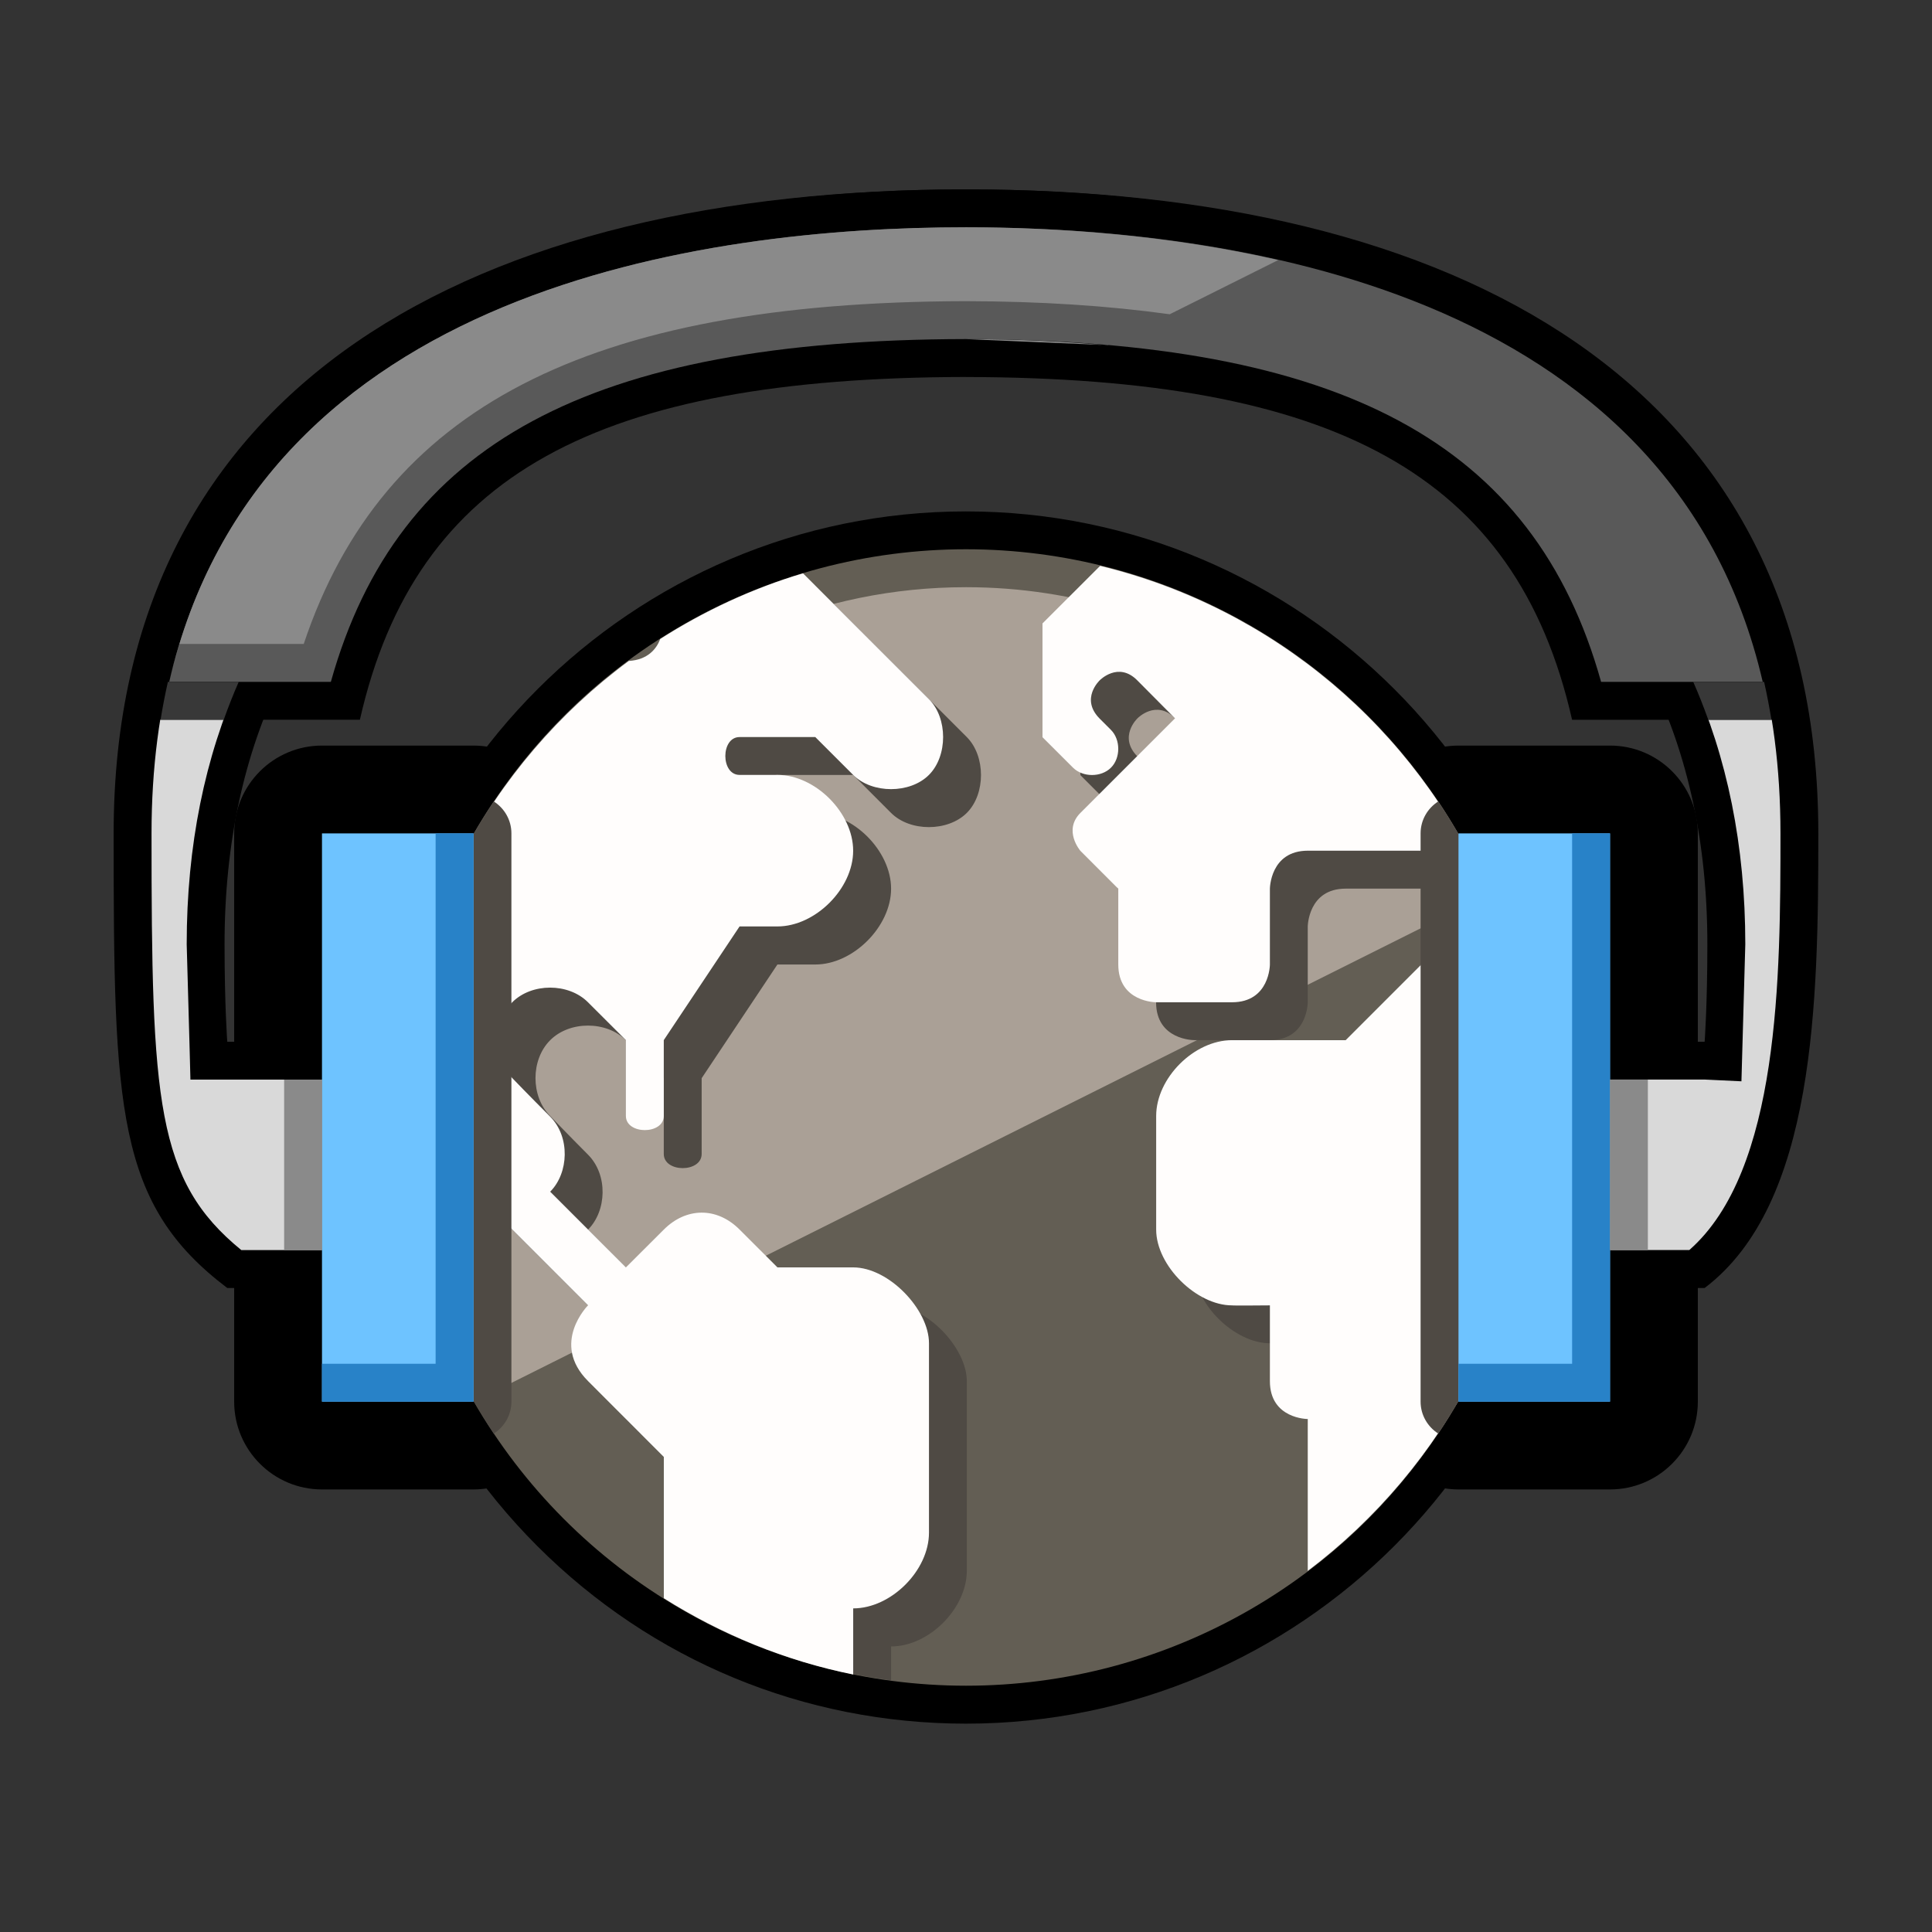 <?xml version="1.0" encoding="UTF-8"?>
<!DOCTYPE svg PUBLIC "-//W3C//DTD SVG 1.1 Tiny//EN" "http://www.w3.org/Graphics/SVG/1.1/DTD/svg11-tiny.dtd">
<svg baseProfile="tiny" xmlns="http://www.w3.org/2000/svg" xmlns:xlink="http://www.w3.org/1999/xlink" width="100%" height="100%" viewBox="0 0 44 44">
<rect x="0" y="0" width="44" height="44" fill="#333333" stroke="none"/>
<g>
<g>
<g>
<path d="M33.216,16.98c-1.104,0-2,0.896-2,2v12.941c0,1.104,0.896,2,2,2h3.451c1.104,0,2-0.896,2-2V18.98c0-1.104-0.896-2-2-2       H33.216z"/>
</g>
<g>
<path d="M7.333,16.98c-1.104,0-2,0.896-2,2v12.941c0,1.104,0.896,2,2,2h3.451c1.104,0,2-0.896,2-2V18.98c0-1.104-0.896-2-2-2       H7.333z"/>
</g>
<g>
<path d="M8.196,25.45c0,3.688,1.436,7.155,4.043,9.763c2.607,2.606,6.073,4.042,9.76,4.042c7.611,0,13.804-6.192,13.804-13.805       c0-7.611-6.192-13.803-13.804-13.803C14.388,11.647,8.196,17.839,8.196,25.45z"/>
</g>
<circle fill="#635E54" cx="22" cy="25.45" r="12.941"/>
<path fill="#AAA096" d="M11.571,31.533l21.557-10.778c-1.836-4.334-6.133-7.382-11.128-7.382      c-6.66,0-12.079,5.418-12.079,12.078C9.921,27.668,10.525,29.745,11.571,31.533z"/>
<g>
<path fill="#4F4A44" d="M18.567,13.336h-1.084c-0.516,0.193-1.021,0.41-1.503,0.664v1.063c0,0,0,0.862-0.863,0.862       s-1.727,0-1.727,0s-0.047,0-0.114-0.012c-2.199,2.014-3.699,4.77-4.098,7.878c0.434,0.435,0.763,0.764,0.763,0.764       s-0.862,0.86,0,1.725c0.863,0.862,4.314,4.313,4.314,4.313s-0.863,0.863,0,1.726c0.803,0.802,1.726,1.727,1.726,1.727v2.858       c1.319,0.695,2.772,1.161,4.313,1.364v-0.771c0.863,0,1.725-0.864,1.725-1.727v-4.313c0-0.762-0.913-1.726-1.725-1.726       s-1.726,0-1.726,0s-0.337-0.337-0.863-0.862c-0.526-0.527-1.225-0.504-1.725,0c-0.5,0.501-0.863,0.862-0.863,0.862       l-1.726-1.726c0.427-0.427,0.46-1.249,0-1.709c-0.46-0.461-0.861-0.88-0.861-0.88c-0.446-0.444-0.446-1.282,0-1.726       c0.442-0.444,1.279-0.444,1.724,0l0.863,0.865v1.725c0,0.431,0.863,0.431,0.863,0v-1.725l1.725-2.589c0,0,0,0,0.863,0       c0.862,0,1.726-0.864,1.726-1.727c0-0.861-0.863-1.726-1.726-1.726c-0.806,0-0.431,0-0.863,0s-0.432-0.864,0-0.864       s1.725,0,1.725,0s-0.001,0,0.863,0.864c0.432,0.433,1.294,0.431,1.726,0c0.431-0.432,0.429-1.294,0-1.726       C21.949,16.719,18.567,13.336,18.567,13.336z M34.676,22.826h-1.442l-1.726,1.728c0,0-1.725,0-2.587,0       c-0.863,0-1.727,0.86-1.727,1.725v2.588c0,0.825,0.921,1.725,1.727,1.725c0,0.009,0.862,0,0.862,0s0,0.863,0,1.726       c0,0.863,0.863,0.863,0.863,0.863v1.883c2.631-2.369,4.295-5.791,4.295-9.612C34.941,24.554,34.848,23.674,34.676,22.826z        M28.921,23.688c0.862,0,0.862-0.862,0.862-0.862v-1.722c0,0,0.005-0.866,0.864-0.866h2.586c0,0,0,0.863,0.863,0.863       c0.027,0,0.052,0,0.079,0c-1.28-3.587-4.092-6.436-7.658-7.765h-0.187l-1.725,1.726v2.591l0.696,0.696       c0.222,0.224,0.641,0.224,0.862,0c0.223-0.222,0.223-0.641,0-0.863l-0.255-0.254c-0.452-0.453,0-0.875,0-0.875       s0.421-0.433,0.854,0c0.431,0.432,0.86,0.867,0.86,0.867s-1.754,1.756-2.154,2.153c-0.399,0.401,0,0.864,0,0.864l0.861,0.863       c0,0,0,0.861,0,1.722c0,0.862,0.863,0.862,0.863,0.862S28.058,23.688,28.921,23.688z"/>
<path fill="#FFFDFC" d="M18.288,13.057c-1.161,0.346-2.251,0.857-3.251,1.495c-0.087,0.229-0.285,0.474-0.717,0.501       c-3.171,2.345-5.239,6.097-5.257,10.342c0.005,0.006,0.009,0.013,0.016,0.02c0.862,0.863,4.313,4.313,4.313,4.313       s-0.861,0.863,0,1.725c0.803,0.803,1.726,1.728,1.726,1.728v3.217c1.301,0.82,2.754,1.423,4.313,1.738V36.63       c0.863,0,1.726-0.862,1.726-1.725v-4.314c0-0.765-0.913-1.727-1.726-1.727c-0.813,0-1.725,0-1.725,0s-0.337-0.336-0.862-0.861       c-0.526-0.527-1.225-0.502-1.726,0c-0.5,0.501-0.863,0.861-0.863,0.861L12.53,27.14c0.425-0.427,0.458-1.248,0-1.709       c-0.461-0.46-0.864-0.879-0.864-0.879c-0.444-0.446-0.444-1.282,0-1.726c0.443-0.445,1.281-0.445,1.725,0l0.863,0.862v1.726       c0,0.431,0.863,0.431,0.863,0v-1.726l1.726-2.589c0,0,0,0,0.862,0c0.863,0,1.725-0.861,1.725-1.724       c0-0.864-0.862-1.727-1.725-1.727c-0.806,0-0.432,0-0.862,0c-0.432,0-0.432-0.862,0-0.862c0.431,0,1.725,0,1.725,0       s-0.002-0.001,0.862,0.862c0.431,0.432,1.295,0.432,1.726,0c0.431-0.431,0.43-1.296,0-1.725       C21.105,15.873,19.258,14.027,18.288,13.057z M34.891,24.443c-0.088-0.143-0.093-0.299-0.035-0.446       c-0.078-0.695-0.218-1.374-0.403-2.033h-2.081l-1.725,1.725c0,0-1.726,0-2.589,0s-1.727,0.863-1.727,1.726v2.588       c0,0.824,0.922,1.726,1.727,1.726c0,0.008,0.863,0,0.863,0s0,0.863,0,1.725c0,0.863,0.862,0.863,0.862,0.863v3.459       c3.128-2.362,5.158-6.102,5.158-10.324C34.941,25.111,34.916,24.777,34.891,24.443z M28.058,22.826       c0.863,0,0.863-0.862,0.863-0.862v-1.723c0,0,0.004-0.867,0.864-0.867h2.586c0,0,0,0.864,0.862,0.864c0.206,0,0.411,0,0.607,0       c-1.606-3.645-4.843-6.396-8.785-7.351l-1.313,1.311v2.591l0.696,0.695c0.224,0.222,0.641,0.222,0.863,0       c0.222-0.22,0.222-0.639,0-0.861l-0.255-0.255c-0.453-0.453,0-0.875,0-0.875s0.422-0.434,0.853,0       c0.431,0.433,0.861,0.867,0.861,0.867s-1.756,1.755-2.155,2.154c-0.399,0.4,0,0.863,0,0.863l0.863,0.864c0,0,0,0.858,0,1.723       c0,0.862,0.861,0.862,0.861,0.862S27.194,22.826,28.058,22.826z"/>
</g>
<path fill="#4F4A44" d="M32.756,18.252c-0.241,0.153-0.403,0.421-0.403,0.728v12.941c0,0.307,0.162,0.574,0.403,0.728      c1.38-2.059,2.186-4.534,2.186-7.199C34.941,22.786,34.136,20.311,32.756,18.252z"/>
<path fill="#4F4A44" d="M11.245,32.649c0.241-0.153,0.402-0.421,0.402-0.728V18.98c0-0.307-0.161-0.574-0.402-0.728      c-1.38,2.058-2.186,4.533-2.186,7.197C9.059,28.115,9.865,30.591,11.245,32.649z"/>
<path d="M22,4.313L22,4.313L22,4.313c-11.155,0-19.412,4.399-19.412,14.667c0,6.284,0.062,8.442,2.588,10.353h3.02v-5.607h-3.02      c0,0-0.062-0.831-0.062-2.218c0-9.298,7.224-13.496,16.885-13.496v0c9.661,0,16.885,4.198,16.885,13.496      c0,1.388-0.062,2.218-0.062,2.218h-3.02v5.607h3.02c2.527-1.911,2.589-6.532,2.589-10.353C41.412,8.713,33.154,4.313,22,4.313z"/>
<g>
<path fill="#D9D9D9" d="M3.451,18.98L3.451,18.98c0,6.094,0.102,7.905,2.045,9.49c0.349,0,1.087,0,1.837,0       c0-1.011,0-2.872,0-3.883c-0.88,0-2.996,0-2.996,0l-0.021-0.799l-0.064-2.282c0-8.991,6.635-14.359,17.748-14.359       c11.113,0,17.748,5.369,17.748,14.359l-0.088,3.12l-0.837-0.04c0,0-1.276,0-2.156,0c0,1.011,0,2.872,0,3.883       c0.737,0,1.435,0,1.806,0c2.059-1.809,2.076-6.225,2.076-9.49C40.549,6.97,28.928,5.176,22,5.176S3.451,6.97,3.451,18.98z"/>
</g>
<rect x="7.333" y="18.98" fill="#6EC3FF" width="3.451" height="12.941"/>
<polygon fill="#2882C8" points="9.921,18.98 9.921,31.059 7.333,31.059 7.333,31.922 10.784,31.922 10.784,18.98 "/>
<rect x="33.216" y="18.98" fill="#6EC3FF" width="3.451" height="12.941"/>
<polygon fill="#2882C8" points="35.804,18.98 35.804,31.059 33.216,31.059 33.216,31.922 36.667,31.922 36.667,18.98 "/>
<path d="M22,4.314L22,4.314L22,4.314c-11.57,0-17.605,4.866-18.549,12.078h4.745C9.47,10.775,13.634,8.602,22,8.585l0,0v0.001      c8.367,0.016,12.53,2.189,13.803,7.806h4.745C39.604,9.18,33.569,4.314,22,4.314z"/>
<rect fill="none" width="44" height="44"/>
<g>
<path fill="#595959" d="M3.854,15.529c1.169,0,2.892,0,3.681,0c1.522-5.439,5.893-7.79,14.463-7.807       c8.574,0.017,12.945,2.368,14.466,7.807c0.789,0,2.511,0,3.681,0C38.075,6.571,27.988,5.176,22,5.176       C16.012,5.176,5.925,6.571,3.854,15.529z"/>
</g>
<rect x="36.667" y="24.588" fill="#8A8A8A" width="0.862" height="3.883"/>
<path fill="#383838" d="M40.176,15.529h-1.614c0.125,0.281,0.237,0.57,0.343,0.863h1.438      C40.295,16.097,40.24,15.81,40.176,15.529z"/>
<path fill="#383838" d="M3.657,16.392h1.438c0.105-0.293,0.218-0.582,0.342-0.863H3.824C3.76,15.81,3.705,16.097,3.657,16.392z"/>
<rect x="6.471" y="24.588" fill="#8A8A8A" width="0.863" height="3.883"/>
<path fill="#8A8A8A" d="M22,5.176c-5.988,0-16.075,1.395-18.146,10.353c0.069-0.297,0.15-0.582,0.235-0.863h2.828      c1.797-5.374,6.461-7.79,15.079-7.807c1.701,0.003,3.243,0.104,4.644,0.298l2.47-1.234C26.583,5.348,24.051,5.176,22,5.176z       M21.999,7.723c1.155,0.002,2.224,0.053,3.23,0.142l0.009-0.004"/>
</g>
</g>
</svg>
